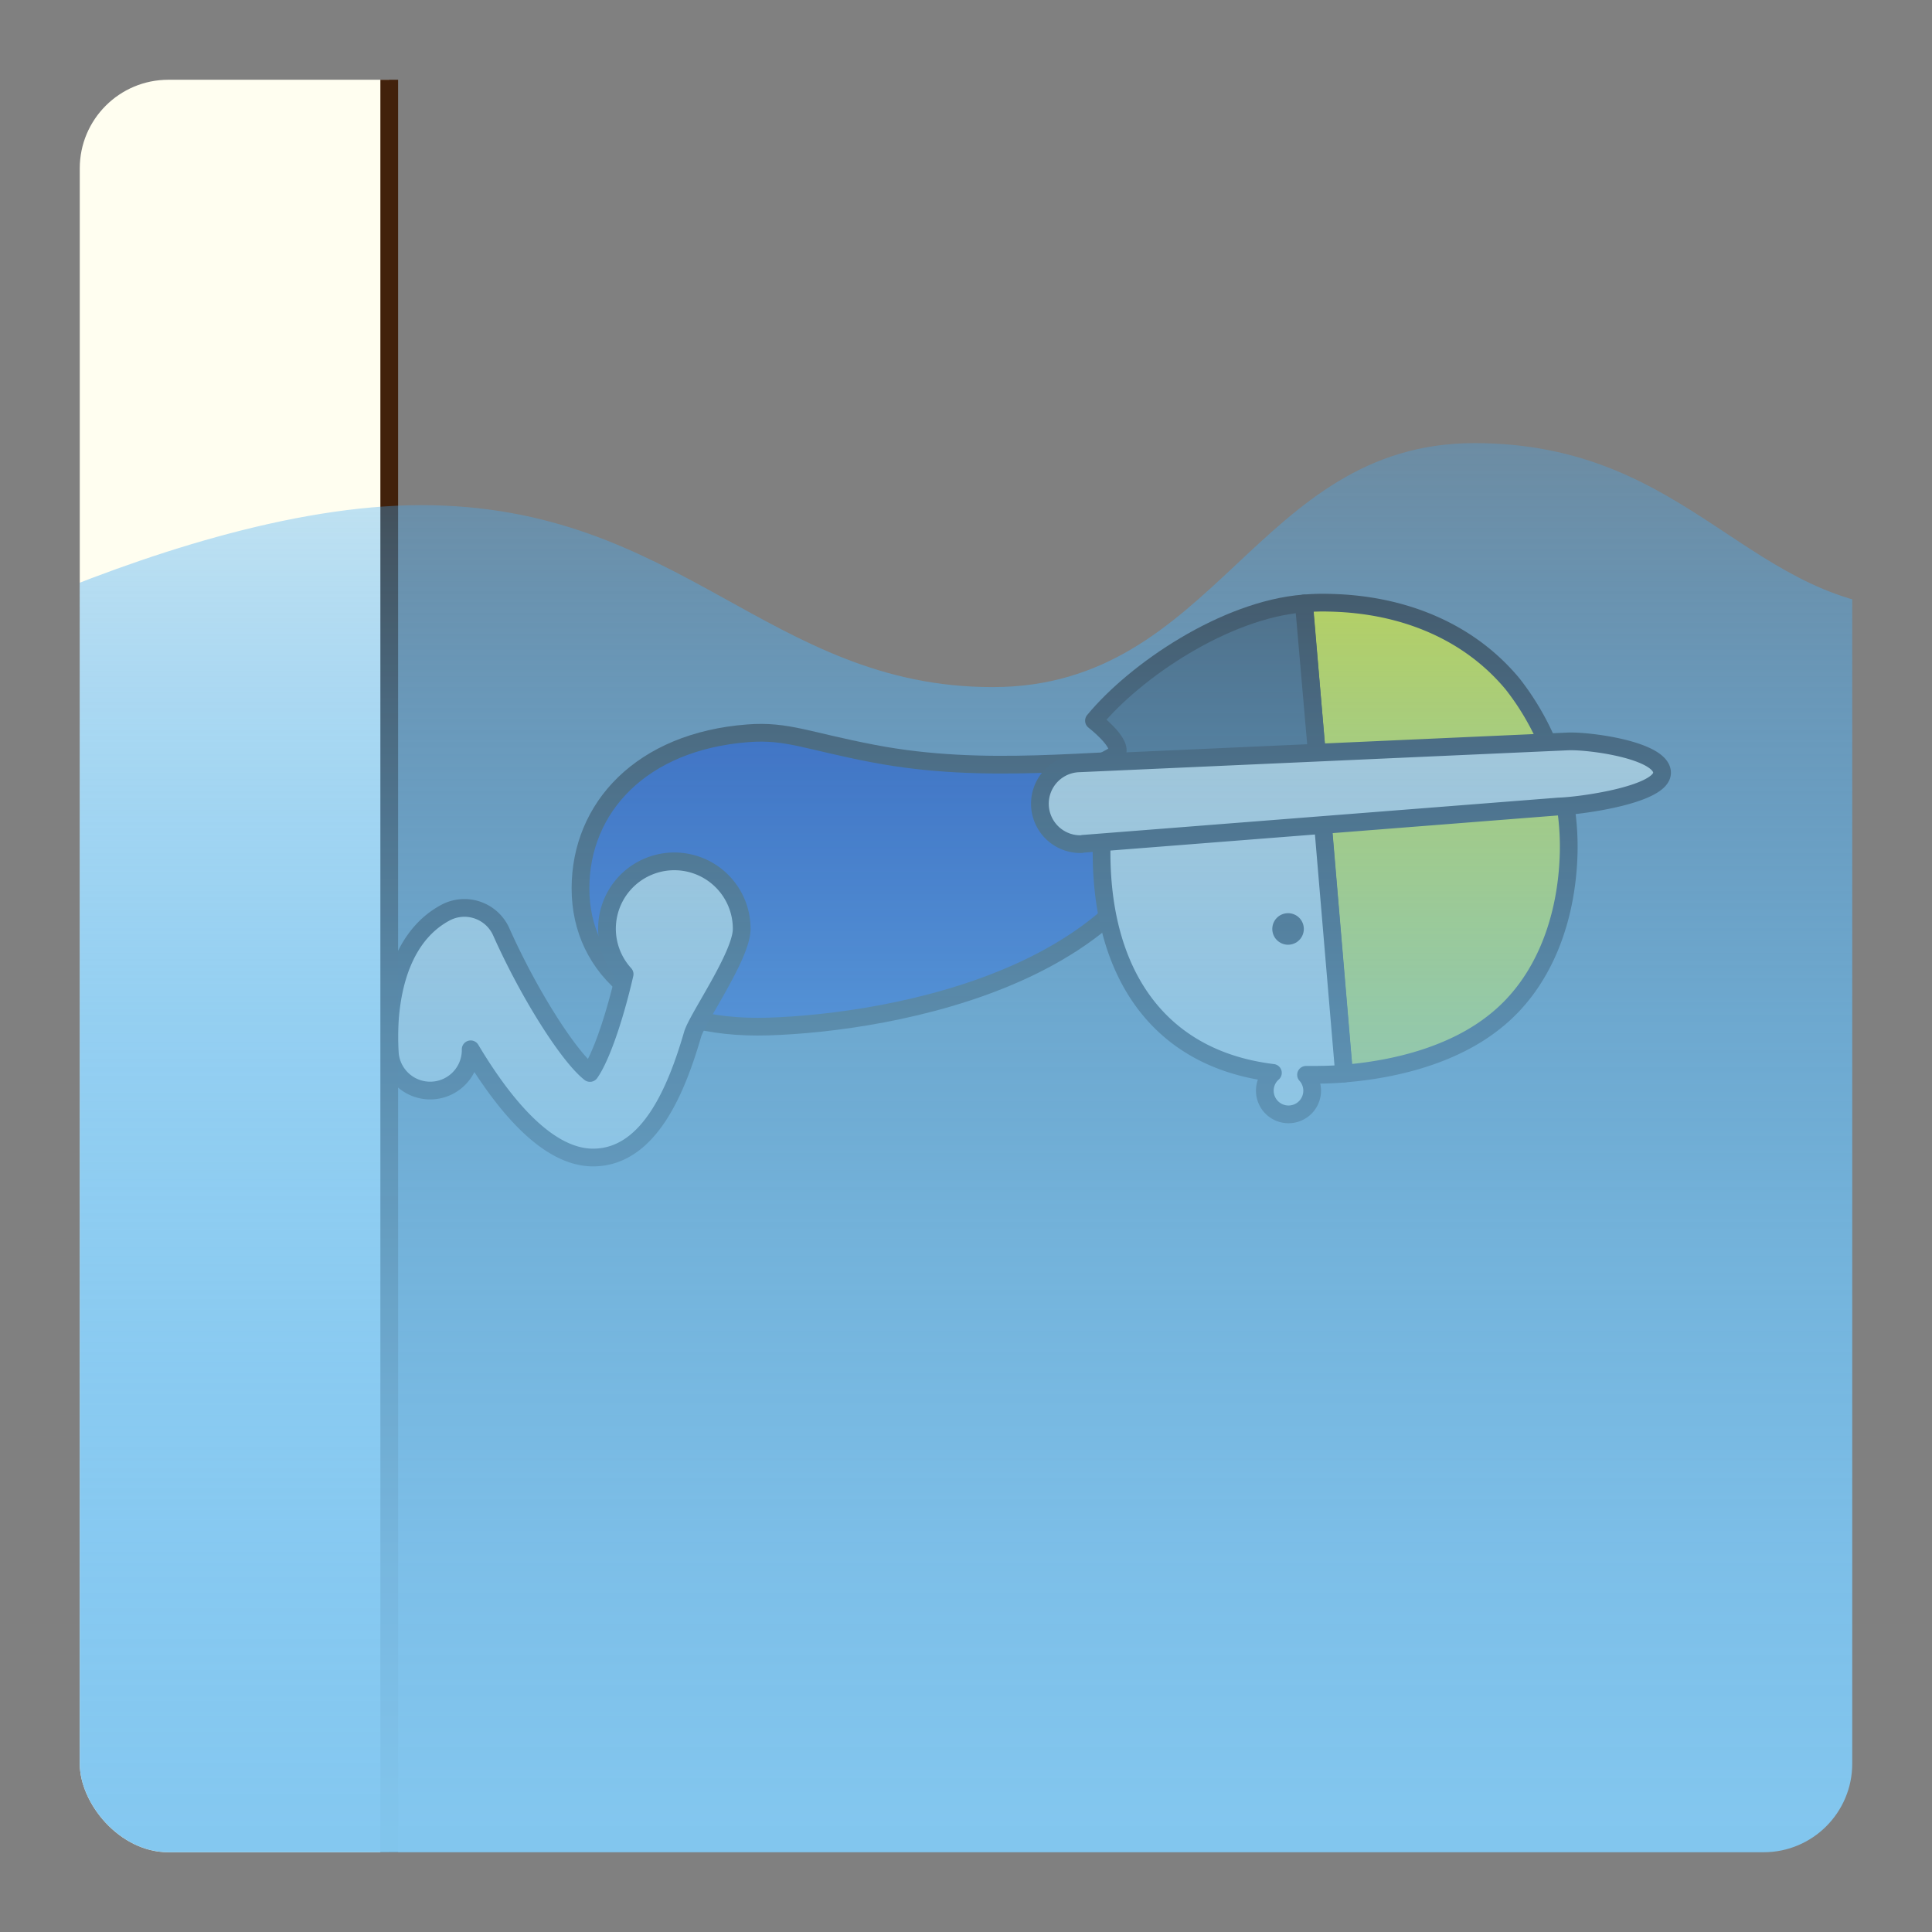 <svg id="レイヤー_1" data-name="レイヤー 1" xmlns="http://www.w3.org/2000/svg" xmlns:xlink="http://www.w3.org/1999/xlink" viewBox="0 0 218 218"><rect x="0" y="0" width="218" height="218" fill="#808080" stroke="none"/><defs><style>.cls-1,.cls-3{fill:none;}.cls-2{clip-path:url(#clip-path);}.cls-3,.cls-4,.cls-6,.cls-7{stroke:#40220f;}.cls-3,.cls-4,.cls-5,.cls-6,.cls-7,.cls-9{stroke-linecap:round;stroke-linejoin:round;stroke-width:2px;}.cls-4{fill:#ffe800;}.cls-5{fill:#2c3493;}.cls-5,.cls-9{stroke:#42210b;}.cls-6{fill:#f5dcbe;}.cls-7{fill:#534741;}.cls-8{fill:#40220f;}.cls-9{fill:#fffef0;}.cls-10{fill:url(#名称未設定グラデーション_63);}</style><clipPath id="clip-path"><rect id="SVGID" class="cls-1" x="9" y="9" width="200" height="200" rx="10"/></clipPath><linearGradient id="名称未設定グラデーション_63" x1="108.7" y1="228.07" x2="108.7" y2="49.97" gradientUnits="userSpaceOnUse"><stop offset="0" stop-color="#84c8f0"/><stop offset="0.14" stop-color="#82c7f0" stop-opacity="0.98"/><stop offset="0.29" stop-color="#7cc4f1" stop-opacity="0.92"/><stop offset="0.46" stop-color="#72c0f1" stop-opacity="0.82"/><stop offset="0.64" stop-color="#65baf2" stop-opacity="0.69"/><stop offset="0.82" stop-color="#54b2f4" stop-opacity="0.51"/><stop offset="1" stop-color="#3fa9f5" stop-opacity="0.3"/></linearGradient></defs><title>12-1-1 けのび</title><g class="cls-2"><line class="cls-3" x1="53.1" y1="118.37" x2="53.1" y2="113.3"/><path class="cls-4" d="M177,96.38a29.81,29.81,0,0,0-6.32-19.2c-4.93-5.94-12.34-9-20.67-9.17a24.58,24.58,0,0,0-2.86.08l4.49,53.05c6.27-.5,12.56-2.29,17-5.84C174.11,111,176.78,103.89,177,96.38Z"/><path class="cls-5" d="M133.88,85.59c-10.88,0-22.58,1.89-35.35-.56-7.42-1.42-9.72-2.63-14.13-2.29-12,.91-18.9,8.36-18.9,17.51s7.59,16,21.19,15.58S132.45,110.12,133.88,85.59Z"/><path class="cls-6" d="M149,89.71l-24.25.68a33.75,33.75,0,0,0-.44,4.67c-.36,14.25,6.06,24.39,19.32,26a2.64,2.64,0,0,0-.91,2,2.67,2.67,0,1,0,4.65-1.78c1.41,0,2.85,0,4.29-.14Z"/><path class="cls-7" d="M147.12,68.09c-8.88.71-19,7.56-23.68,13.23,0,0,3.08,2.37,2.64,3.59-.16.46-3.88,2.07-3.88,2.07s2.57,3,2.5,3.41L149,89.71Z"/><path class="cls-6" d="M122,95.25a4.56,4.56,0,0,1-.2-9.12l55.11-2.47c2.5-.1,10.52,1,10.63,3.49S178.42,90.93,175.9,91l-53.67,4.21Z"/><circle class="cls-8" cx="145.34" cy="104.82" r="1.78"/><path class="cls-6" d="M83.69,104.82a7.6,7.6,0,1,0-13.21,5.1c-1.15,5-2.68,9.4-3.91,11.15-2.42-1.9-6.88-8.91-10-15.9A4.55,4.55,0,0,0,50.23,103C43.35,106.73,43.83,117,44,119a4.57,4.57,0,0,0,9.11-.6c3.78,6.33,8.68,12.21,13.81,12.21,6.43,0,9.49-7.93,11.23-13.89C78.65,114.94,83.69,107.82,83.69,104.82Z"/><rect class="cls-9" x="-33.1" y="-12.31" width="77.02" height="243.8"/><path class="cls-10" d="M-20.63,79.8S18.26,57,47.53,57,86.71,77.53,112,77.53,141.7,50,166.37,50s31,18.76,50.66,18.76,21-3.85,21-3.85l-1.66,163.19L-3.3,225.37Z"/></g></svg>